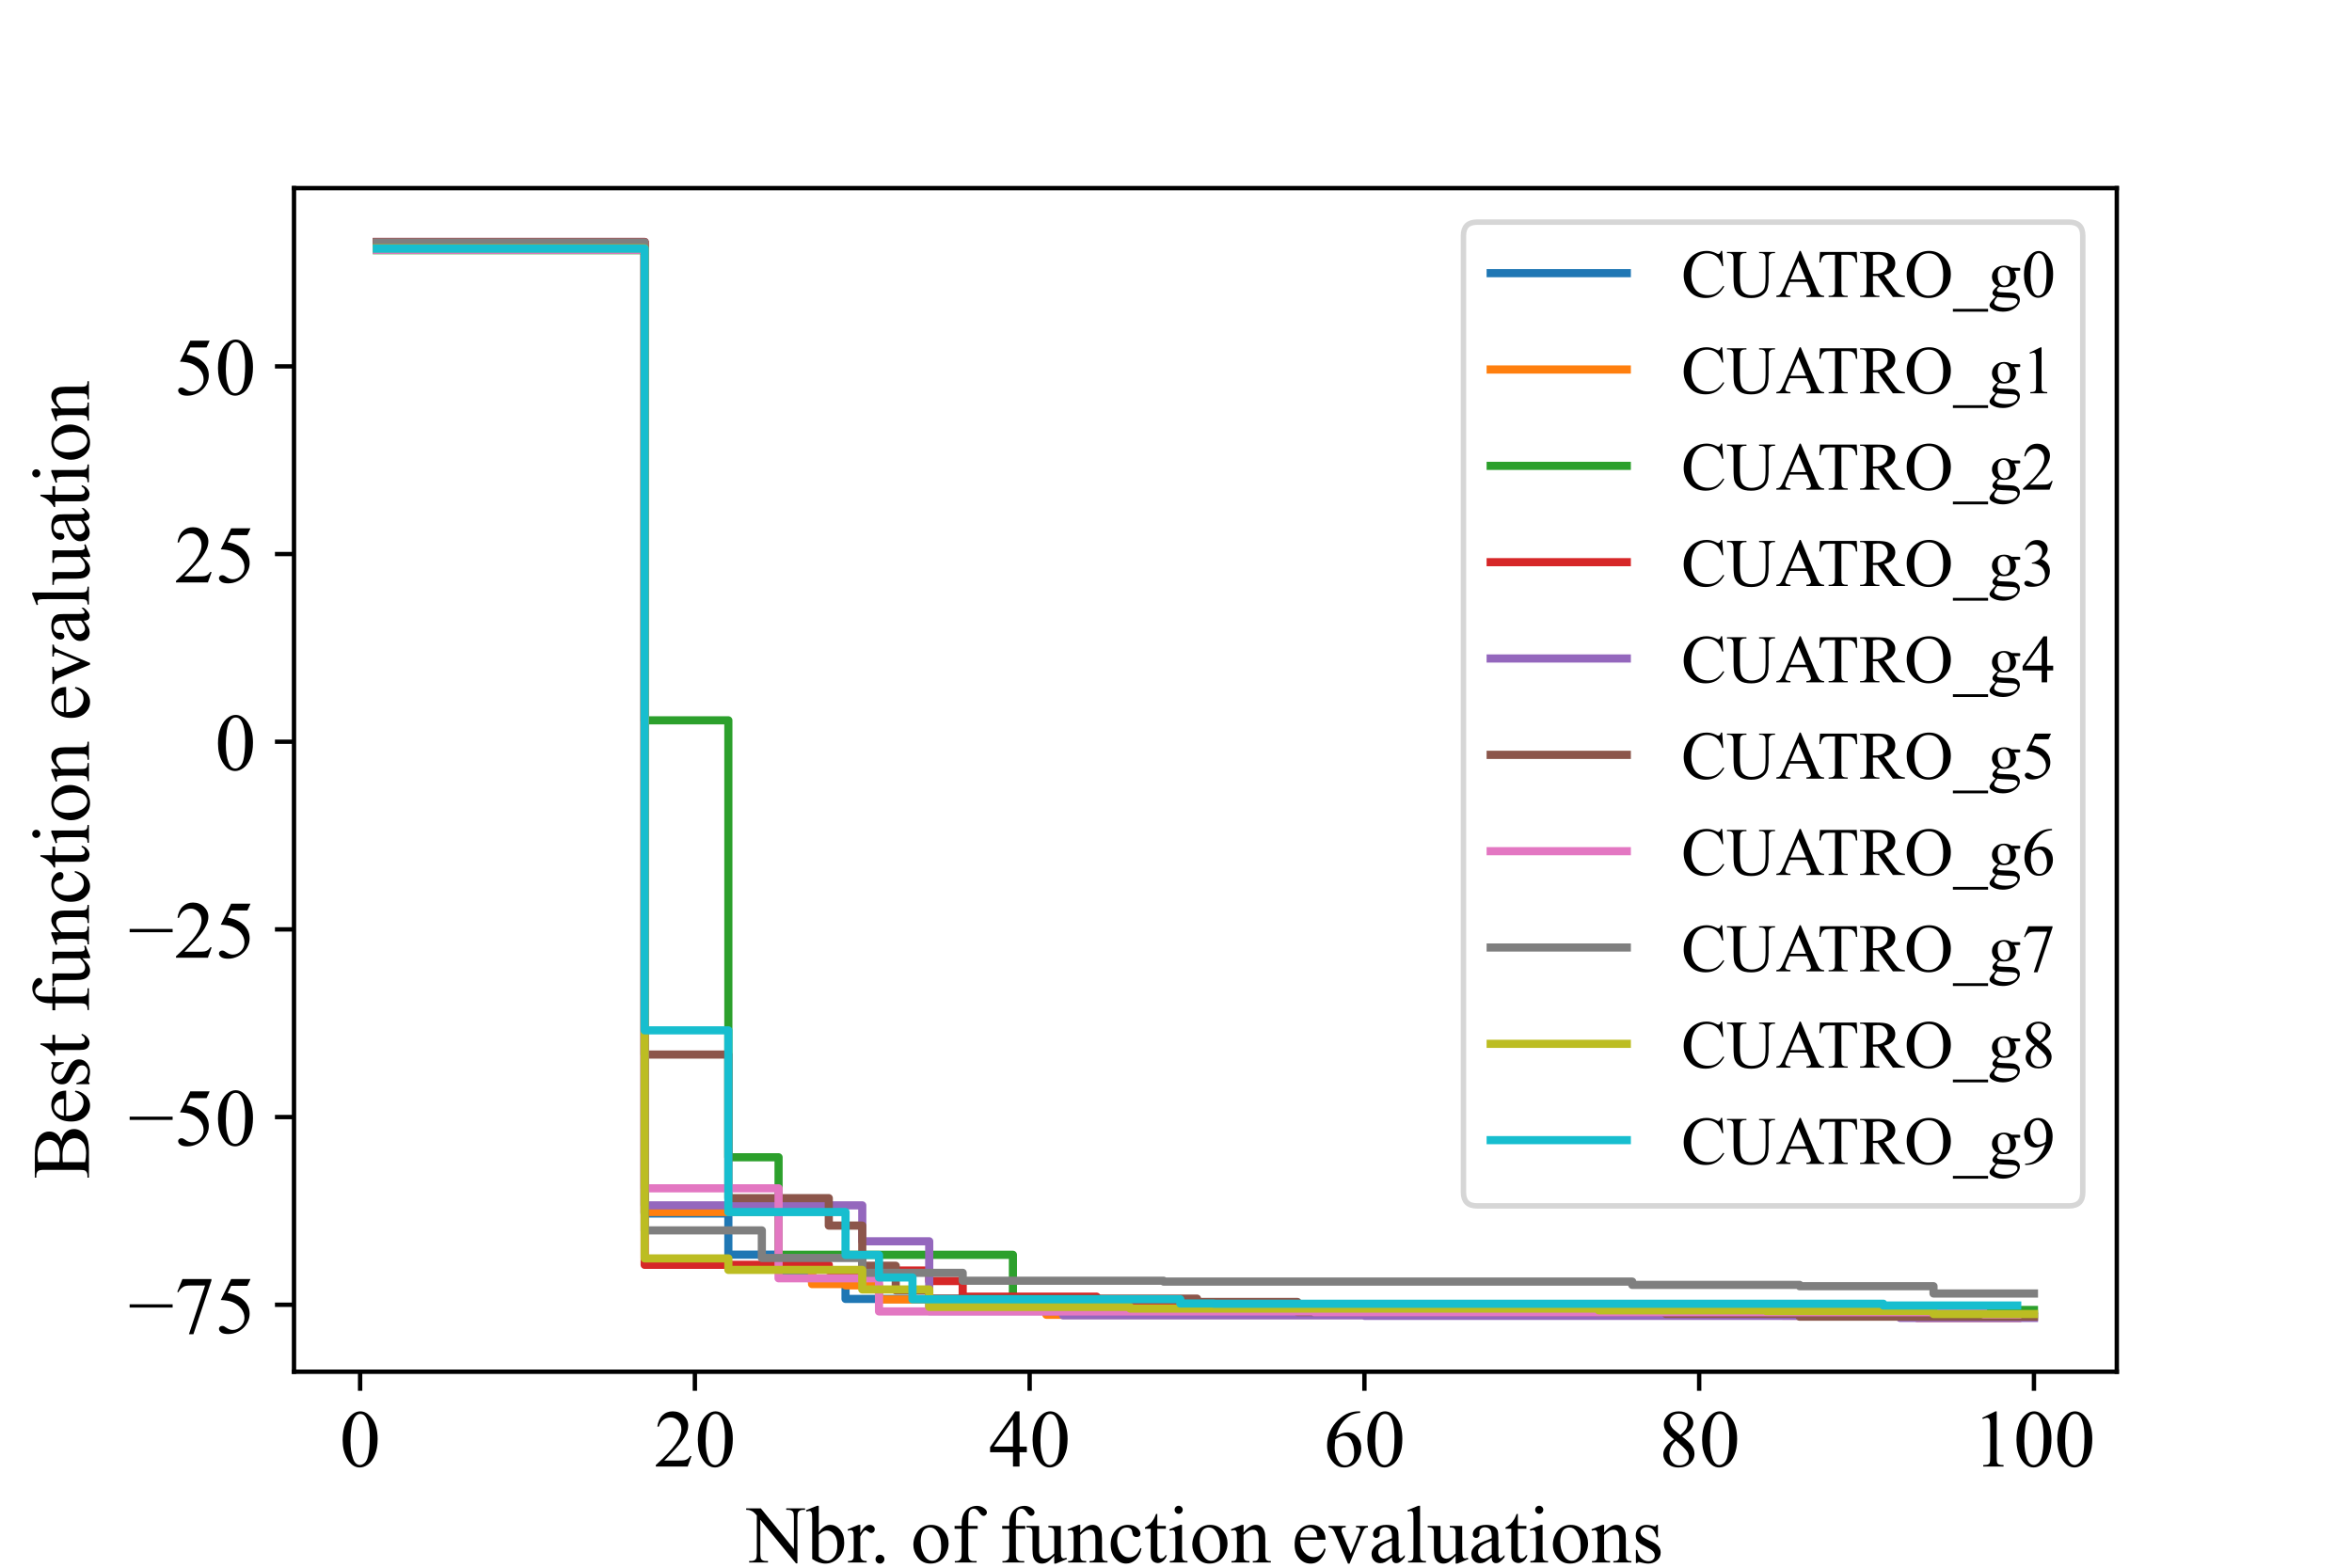 <?xml version="1.0" encoding="utf-8" standalone="no"?>
<!DOCTYPE svg PUBLIC "-//W3C//DTD SVG 1.1//EN"
  "http://www.w3.org/Graphics/SVG/1.1/DTD/svg11.dtd">
<!-- Created with matplotlib (https://matplotlib.org/) -->
<svg height="288pt" version="1.1" viewBox="0 0 432 288" width="432pt" xmlns="http://www.w3.org/2000/svg" xmlns:xlink="http://www.w3.org/1999/xlink">
 <defs>
  <style type="text/css">*{stroke-linecap:butt;stroke-linejoin:round;}</style>
 </defs>
 <g id="figure_1">
  <g id="patch_1">
   <path d="M 0 288 
L 432 288 
L 432 0 
L 0 0 
z
" style="fill:#ffffff;"/>
  </g>
  <g id="axes_1">
   <g id="patch_2">
    <path d="M 54 252 
L 388.8 252 
L 388.8 34.56 
L 54 34.56 
z
" style="fill:#ffffff;"/>
   </g>
   <g id="matplotlib.axis_1">
    <g id="xtick_1">
     <g id="line2d_1">
      <defs>
       <path d="M 0 0 
L 0 3.5 
" id="mae2748aef2" style="stroke:#000000;stroke-width:0.8;"/>
      </defs>
      <g>
       <use style="stroke:#000000;stroke-width:0.8;" x="66.144" xlink:href="#mae2748aef2" y="252"/>
      </g>
     </g>
     <g id="text_1">
      <!-- 0 -->
      <g transform="translate(62.394 269.416)scale(0.15 -0.15)">
       <defs>
        <path d="M 3.609 32.719 
Q 3.609 44.047 7.031 52.219 
Q 10.453 60.406 16.109 64.406 
Q 20.516 67.578 25.203 67.578 
Q 32.812 67.578 38.875 59.812 
Q 46.438 50.203 46.438 33.734 
Q 46.438 22.219 43.109 14.156 
Q 39.797 6.109 34.641 2.469 
Q 29.5 -1.172 24.703 -1.172 
Q 15.234 -1.172 8.938 10.016 
Q 3.609 19.438 3.609 32.719 
z
M 13.188 31.5 
Q 13.188 17.828 16.547 9.188 
Q 19.344 1.906 24.859 1.906 
Q 27.484 1.906 30.312 4.266 
Q 33.156 6.641 34.625 12.203 
Q 36.859 20.609 36.859 35.891 
Q 36.859 47.219 34.516 54.781 
Q 32.766 60.406 29.984 62.75 
Q 27.984 64.359 25.141 64.359 
Q 21.828 64.359 19.234 61.375 
Q 15.719 57.328 14.453 48.625 
Q 13.188 39.938 13.188 31.5 
z
" id="TimesNewRomanPSMT-48"/>
       </defs>
       <use xlink:href="#TimesNewRomanPSMT-48"/>
      </g>
     </g>
    </g>
    <g id="xtick_2">
     <g id="line2d_2">
      <g>
       <use style="stroke:#000000;stroke-width:0.8;" x="127.631" xlink:href="#mae2748aef2" y="252"/>
      </g>
     </g>
     <g id="text_2">
      <!-- 20 -->
      <g transform="translate(120.131 269.416)scale(0.15 -0.15)">
       <defs>
        <path d="M 45.844 12.75 
L 41.219 0 
L 2.156 0 
L 2.156 1.812 
Q 19.391 17.531 26.422 27.484 
Q 33.453 37.453 33.453 45.703 
Q 33.453 52 29.594 56.047 
Q 25.734 60.109 20.359 60.109 
Q 15.484 60.109 11.594 57.25 
Q 7.719 54.391 5.859 48.875 
L 4.047 48.875 
Q 5.281 57.906 10.328 62.734 
Q 15.375 67.578 22.953 67.578 
Q 31 67.578 36.391 62.406 
Q 41.797 57.234 41.797 50.203 
Q 41.797 45.172 39.453 40.141 
Q 35.844 32.234 27.734 23.391 
Q 15.578 10.109 12.547 7.375 
L 29.828 7.375 
Q 35.109 7.375 37.234 7.766 
Q 39.359 8.156 41.062 9.344 
Q 42.781 10.547 44.047 12.75 
z
" id="TimesNewRomanPSMT-50"/>
       </defs>
       <use xlink:href="#TimesNewRomanPSMT-50"/>
       <use x="50" xlink:href="#TimesNewRomanPSMT-48"/>
      </g>
     </g>
    </g>
    <g id="xtick_3">
     <g id="line2d_3">
      <g>
       <use style="stroke:#000000;stroke-width:0.8;" x="189.119" xlink:href="#mae2748aef2" y="252"/>
      </g>
     </g>
     <g id="text_3">
      <!-- 40 -->
      <g transform="translate(181.619 269.416)scale(0.15 -0.15)">
       <defs>
        <path d="M 46.531 24.422 
L 46.531 17.484 
L 37.641 17.484 
L 37.641 0 
L 29.594 0 
L 29.594 17.484 
L 1.562 17.484 
L 1.562 23.734 
L 32.281 67.578 
L 37.641 67.578 
L 37.641 24.422 
z
M 29.594 24.422 
L 29.594 57.281 
L 6.344 24.422 
z
" id="TimesNewRomanPSMT-52"/>
       </defs>
       <use xlink:href="#TimesNewRomanPSMT-52"/>
       <use x="50" xlink:href="#TimesNewRomanPSMT-48"/>
      </g>
     </g>
    </g>
    <g id="xtick_4">
     <g id="line2d_4">
      <g>
       <use style="stroke:#000000;stroke-width:0.8;" x="250.607" xlink:href="#mae2748aef2" y="252"/>
      </g>
     </g>
     <g id="text_4">
      <!-- 60 -->
      <g transform="translate(243.107 269.416)scale(0.15 -0.15)">
       <defs>
        <path d="M 44.828 67.578 
L 44.828 65.766 
Q 38.375 65.141 34.297 63.203 
Q 30.219 61.281 26.234 57.328 
Q 22.266 53.375 19.656 48.516 
Q 17.047 43.656 15.281 36.969 
Q 22.312 41.797 29.391 41.797 
Q 36.188 41.797 41.156 36.328 
Q 46.141 30.859 46.141 22.266 
Q 46.141 13.969 41.109 7.125 
Q 35.062 -1.172 25.094 -1.172 
Q 18.312 -1.172 13.578 3.328 
Q 4.297 12.062 4.297 25.984 
Q 4.297 34.859 7.859 42.859 
Q 11.422 50.875 18.031 57.078 
Q 24.656 63.281 30.703 65.422 
Q 36.766 67.578 42 67.578 
z
M 14.453 33.406 
Q 13.578 26.812 13.578 22.75 
Q 13.578 18.062 15.312 12.562 
Q 17.047 7.078 20.453 3.859 
Q 22.953 1.562 26.516 1.562 
Q 30.766 1.562 34.109 5.562 
Q 37.453 9.578 37.453 17 
Q 37.453 25.344 34.125 31.438 
Q 30.812 37.547 24.703 37.547 
Q 22.859 37.547 20.734 36.766 
Q 18.609 35.984 14.453 33.406 
z
" id="TimesNewRomanPSMT-54"/>
       </defs>
       <use xlink:href="#TimesNewRomanPSMT-54"/>
       <use x="50" xlink:href="#TimesNewRomanPSMT-48"/>
      </g>
     </g>
    </g>
    <g id="xtick_5">
     <g id="line2d_5">
      <g>
       <use style="stroke:#000000;stroke-width:0.8;" x="312.094" xlink:href="#mae2748aef2" y="252"/>
      </g>
     </g>
     <g id="text_5">
      <!-- 80 -->
      <g transform="translate(304.594 269.416)scale(0.15 -0.15)">
       <defs>
        <path d="M 19.188 33.344 
Q 11.328 39.797 9.047 43.703 
Q 6.781 47.609 6.781 51.812 
Q 6.781 58.25 11.766 62.906 
Q 16.75 67.578 25 67.578 
Q 33.016 67.578 37.891 63.234 
Q 42.781 58.891 42.781 53.328 
Q 42.781 49.609 40.141 45.75 
Q 37.5 41.891 29.156 36.672 
Q 37.75 30.031 40.531 26.219 
Q 44.234 21.234 44.234 15.719 
Q 44.234 8.734 38.906 3.781 
Q 33.594 -1.172 24.953 -1.172 
Q 15.531 -1.172 10.25 4.734 
Q 6.062 9.469 6.062 15.094 
Q 6.062 19.484 9.016 23.797 
Q 11.969 28.125 19.188 33.344 
z
M 26.859 38.578 
Q 32.719 43.844 34.281 46.891 
Q 35.844 49.953 35.844 53.812 
Q 35.844 58.938 32.953 61.844 
Q 30.078 64.75 25.094 64.75 
Q 20.125 64.75 17 61.859 
Q 13.875 58.984 13.875 55.125 
Q 13.875 52.594 15.156 50.047 
Q 16.453 47.516 18.844 45.219 
z
M 21.484 31.5 
Q 17.438 28.078 15.484 24.047 
Q 13.531 20.016 13.531 15.328 
Q 13.531 9.031 16.969 5.25 
Q 20.406 1.469 25.734 1.469 
Q 31 1.469 34.172 4.438 
Q 37.359 7.422 37.359 11.672 
Q 37.359 15.188 35.5 17.969 
Q 32.031 23.141 21.484 31.5 
z
" id="TimesNewRomanPSMT-56"/>
       </defs>
       <use xlink:href="#TimesNewRomanPSMT-56"/>
       <use x="50" xlink:href="#TimesNewRomanPSMT-48"/>
      </g>
     </g>
    </g>
    <g id="xtick_6">
     <g id="line2d_6">
      <g>
       <use style="stroke:#000000;stroke-width:0.8;" x="373.582" xlink:href="#mae2748aef2" y="252"/>
      </g>
     </g>
     <g id="text_6">
      <!-- 100 -->
      <g transform="translate(362.332 269.416)scale(0.15 -0.15)">
       <defs>
        <path d="M 11.719 59.719 
L 27.828 67.578 
L 29.438 67.578 
L 29.438 11.672 
Q 29.438 6.109 29.906 4.734 
Q 30.375 3.375 31.828 2.641 
Q 33.297 1.906 37.797 1.812 
L 37.797 0 
L 12.891 0 
L 12.891 1.812 
Q 17.578 1.906 18.938 2.609 
Q 20.312 3.328 20.844 4.516 
Q 21.391 5.719 21.391 11.672 
L 21.391 47.406 
Q 21.391 54.641 20.906 56.688 
Q 20.562 58.25 19.656 58.984 
Q 18.75 59.719 17.484 59.719 
Q 15.672 59.719 12.453 58.203 
z
" id="TimesNewRomanPSMT-49"/>
       </defs>
       <use xlink:href="#TimesNewRomanPSMT-49"/>
       <use x="50" xlink:href="#TimesNewRomanPSMT-48"/>
       <use x="100" xlink:href="#TimesNewRomanPSMT-48"/>
      </g>
     </g>
    </g>
    <g id="text_7">
     <!-- Nbr. of function evaluations -->
     <g transform="translate(137.25 287.04)scale(0.15 -0.15)">
      <defs>
       <path d="M -1.312 66.219 
L 16.656 66.219 
L 57.125 16.547 
L 57.125 54.734 
Q 57.125 60.844 55.766 62.359 
Q 53.953 64.406 50.047 64.406 
L 47.75 64.406 
L 47.75 66.219 
L 70.797 66.219 
L 70.797 64.406 
L 68.453 64.406 
Q 64.266 64.406 62.5 61.859 
Q 61.422 60.297 61.422 54.734 
L 61.422 -1.078 
L 59.672 -1.078 
L 16.016 52.25 
L 16.016 11.469 
Q 16.016 5.375 17.328 3.859 
Q 19.188 1.812 23.047 1.812 
L 25.391 1.812 
L 25.391 0 
L 2.344 0 
L 2.344 1.812 
L 4.641 1.812 
Q 8.891 1.812 10.641 4.344 
Q 11.719 5.906 11.719 11.469 
L 11.719 57.516 
Q 8.844 60.891 7.344 61.953 
Q 5.859 63.031 2.984 63.969 
Q 1.562 64.406 -1.312 64.406 
z
" id="TimesNewRomanPSMT-78"/>
       <path d="M 15.375 37.016 
Q 21.875 46.047 29.391 46.047 
Q 36.281 46.047 41.406 40.156 
Q 46.531 34.281 46.531 24.078 
Q 46.531 12.156 38.625 4.891 
Q 31.844 -1.375 23.484 -1.375 
Q 19.578 -1.375 15.547 0.047 
Q 11.531 1.469 7.328 4.297 
L 7.328 50.641 
Q 7.328 58.25 6.953 60 
Q 6.594 61.766 5.812 62.391 
Q 5.031 63.031 3.859 63.031 
Q 2.484 63.031 0.438 62.25 
L -0.25 63.969 
L 13.188 69.438 
L 15.375 69.438 
z
M 15.375 33.891 
L 15.375 7.125 
Q 17.875 4.688 20.531 3.438 
Q 23.188 2.203 25.984 2.203 
Q 30.422 2.203 34.25 7.078 
Q 38.094 11.969 38.094 21.297 
Q 38.094 29.891 34.25 34.5 
Q 30.422 39.109 25.531 39.109 
Q 22.953 39.109 20.359 37.797 
Q 18.406 36.812 15.375 33.891 
z
" id="TimesNewRomanPSMT-98"/>
       <path d="M 16.219 46.047 
L 16.219 35.984 
Q 21.828 46.047 27.734 46.047 
Q 30.422 46.047 32.172 44.406 
Q 33.938 42.781 33.938 40.625 
Q 33.938 38.719 32.656 37.391 
Q 31.391 36.078 29.641 36.078 
Q 27.938 36.078 25.812 37.766 
Q 23.688 39.453 22.656 39.453 
Q 21.781 39.453 20.75 38.484 
Q 18.562 36.469 16.219 31.891 
L 16.219 10.453 
Q 16.219 6.734 17.141 4.828 
Q 17.781 3.516 19.391 2.641 
Q 21 1.766 24.031 1.766 
L 24.031 0 
L 1.125 0 
L 1.125 1.766 
Q 4.547 1.766 6.203 2.828 
Q 7.422 3.609 7.906 5.328 
Q 8.156 6.156 8.156 10.062 
L 8.156 27.391 
Q 8.156 35.203 7.828 36.688 
Q 7.516 38.188 6.656 38.859 
Q 5.812 39.547 4.547 39.547 
Q 3.031 39.547 1.125 38.812 
L 0.641 40.578 
L 14.156 46.047 
z
" id="TimesNewRomanPSMT-114"/>
       <path d="M 12.5 9.469 
Q 14.797 9.469 16.359 7.875 
Q 17.922 6.297 17.922 4.047 
Q 17.922 1.812 16.328 0.219 
Q 14.75 -1.375 12.5 -1.375 
Q 10.25 -1.375 8.656 0.219 
Q 7.078 1.812 7.078 4.047 
Q 7.078 6.344 8.656 7.906 
Q 10.25 9.469 12.5 9.469 
z
" id="TimesNewRomanPSMT-46"/>
       <path id="TimesNewRomanPSMT-32"/>
       <path d="M 25 46.047 
Q 35.156 46.047 41.312 38.328 
Q 46.531 31.734 46.531 23.188 
Q 46.531 17.188 43.641 11.031 
Q 40.766 4.891 35.719 1.75 
Q 30.672 -1.375 24.469 -1.375 
Q 14.359 -1.375 8.406 6.688 
Q 3.375 13.484 3.375 21.922 
Q 3.375 28.078 6.422 34.156 
Q 9.469 40.234 14.453 43.141 
Q 19.438 46.047 25 46.047 
z
M 23.484 42.875 
Q 20.906 42.875 18.281 41.328 
Q 15.672 39.797 14.062 35.938 
Q 12.453 32.078 12.453 26.031 
Q 12.453 16.266 16.328 9.172 
Q 20.219 2.094 26.562 2.094 
Q 31.297 2.094 34.375 6 
Q 37.453 9.906 37.453 19.438 
Q 37.453 31.344 32.328 38.188 
Q 28.859 42.875 23.484 42.875 
z
" id="TimesNewRomanPSMT-111"/>
       <path d="M 20.609 41.219 
L 20.609 11.812 
Q 20.609 5.562 21.969 3.906 
Q 23.781 1.766 26.812 1.766 
L 30.859 1.766 
L 30.859 0 
L 4.156 0 
L 4.156 1.766 
L 6.156 1.766 
Q 8.109 1.766 9.719 2.734 
Q 11.328 3.719 11.938 5.375 
Q 12.547 7.031 12.547 11.812 
L 12.547 41.219 
L 3.859 41.219 
L 3.859 44.734 
L 12.547 44.734 
L 12.547 47.656 
Q 12.547 54.344 14.688 58.984 
Q 16.844 63.625 21.266 66.484 
Q 25.688 69.344 31.203 69.344 
Q 36.328 69.344 40.625 66.016 
Q 43.453 63.812 43.453 61.078 
Q 43.453 59.625 42.188 58.328 
Q 40.922 57.031 39.453 57.031 
Q 38.328 57.031 37.078 57.828 
Q 35.844 58.641 34.031 61.297 
Q 32.234 63.969 30.719 64.891 
Q 29.203 65.828 27.344 65.828 
Q 25.094 65.828 23.531 64.625 
Q 21.969 63.422 21.281 60.906 
Q 20.609 58.406 20.609 47.953 
L 20.609 44.734 
L 32.125 44.734 
L 32.125 41.219 
z
" id="TimesNewRomanPSMT-102"/>
       <path d="M 42.328 44.734 
L 42.328 17.625 
Q 42.328 9.859 42.688 8.125 
Q 43.062 6.391 43.859 5.703 
Q 44.672 5.031 45.75 5.031 
Q 47.266 5.031 49.172 5.859 
L 49.859 4.156 
L 36.469 -1.375 
L 34.281 -1.375 
L 34.281 8.109 
Q 28.516 1.859 25.484 0.234 
Q 22.469 -1.375 19.094 -1.375 
Q 15.328 -1.375 12.562 0.797 
Q 9.812 2.984 8.734 6.391 
Q 7.672 9.812 7.672 16.062 
L 7.672 36.031 
Q 7.672 39.203 6.984 40.422 
Q 6.297 41.656 4.953 42.312 
Q 3.609 42.969 0.094 42.922 
L 0.094 44.734 
L 15.766 44.734 
L 15.766 14.797 
Q 15.766 8.547 17.938 6.594 
Q 20.125 4.641 23.188 4.641 
Q 25.297 4.641 27.953 5.953 
Q 30.609 7.281 34.281 10.984 
L 34.281 36.328 
Q 34.281 40.141 32.891 41.484 
Q 31.5 42.828 27.094 42.922 
L 27.094 44.734 
z
" id="TimesNewRomanPSMT-117"/>
       <path d="M 16.156 36.578 
Q 24.031 46.047 31.156 46.047 
Q 34.812 46.047 37.453 44.219 
Q 40.094 42.391 41.656 38.188 
Q 42.719 35.25 42.719 29.203 
L 42.719 10.109 
Q 42.719 5.859 43.406 4.344 
Q 43.953 3.125 45.141 2.438 
Q 46.344 1.766 49.562 1.766 
L 49.562 0 
L 27.438 0 
L 27.438 1.766 
L 28.375 1.766 
Q 31.5 1.766 32.734 2.703 
Q 33.984 3.656 34.469 5.516 
Q 34.672 6.25 34.672 10.109 
L 34.672 28.422 
Q 34.672 34.516 33.078 37.281 
Q 31.5 40.047 27.734 40.047 
Q 21.922 40.047 16.156 33.688 
L 16.156 10.109 
Q 16.156 5.562 16.703 4.5 
Q 17.391 3.078 18.578 2.422 
Q 19.781 1.766 23.438 1.766 
L 23.438 0 
L 1.312 0 
L 1.312 1.766 
L 2.297 1.766 
Q 5.719 1.766 6.906 3.484 
Q 8.109 5.219 8.109 10.109 
L 8.109 26.703 
Q 8.109 34.766 7.734 36.516 
Q 7.375 38.281 6.609 38.906 
Q 5.859 39.547 4.594 39.547 
Q 3.219 39.547 1.312 38.812 
L 0.594 40.578 
L 14.062 46.047 
L 16.156 46.047 
z
" id="TimesNewRomanPSMT-110"/>
       <path d="M 41.109 17 
Q 39.312 8.156 34.031 3.391 
Q 28.766 -1.375 22.359 -1.375 
Q 14.75 -1.375 9.078 5.016 
Q 3.422 11.422 3.422 22.312 
Q 3.422 32.859 9.688 39.453 
Q 15.969 46.047 24.75 46.047 
Q 31.344 46.047 35.594 42.547 
Q 39.844 39.062 39.844 35.297 
Q 39.844 33.453 38.641 32.297 
Q 37.453 31.156 35.297 31.156 
Q 32.422 31.156 30.953 33.016 
Q 30.125 34.031 29.859 36.906 
Q 29.594 39.797 27.875 41.312 
Q 26.172 42.781 23.141 42.781 
Q 18.266 42.781 15.281 39.156 
Q 11.328 34.375 11.328 26.516 
Q 11.328 18.5 15.25 12.375 
Q 19.188 6.25 25.875 6.25 
Q 30.672 6.25 34.469 9.516 
Q 37.156 11.766 39.703 17.672 
z
" id="TimesNewRomanPSMT-99"/>
       <path d="M 16.109 59.422 
L 16.109 44.734 
L 26.562 44.734 
L 26.562 41.312 
L 16.109 41.312 
L 16.109 12.312 
Q 16.109 7.953 17.359 6.438 
Q 18.609 4.938 20.562 4.938 
Q 22.172 4.938 23.688 5.938 
Q 25.203 6.938 26.031 8.891 
L 27.938 8.891 
Q 26.219 4.109 23.094 1.688 
Q 19.969 -0.734 16.656 -0.734 
Q 14.406 -0.734 12.25 0.516 
Q 10.109 1.766 9.078 4.078 
Q 8.062 6.391 8.062 11.234 
L 8.062 41.312 
L 0.984 41.312 
L 0.984 42.922 
Q 3.656 44 6.469 46.562 
Q 9.281 49.125 11.469 52.641 
Q 12.594 54.5 14.594 59.422 
z
" id="TimesNewRomanPSMT-116"/>
       <path d="M 14.5 69.438 
Q 16.547 69.438 17.984 67.984 
Q 19.438 66.547 19.438 64.5 
Q 19.438 62.453 17.984 60.984 
Q 16.547 59.516 14.5 59.516 
Q 12.453 59.516 10.984 60.984 
Q 9.516 62.453 9.516 64.5 
Q 9.516 66.547 10.953 67.984 
Q 12.406 69.438 14.5 69.438 
z
M 18.562 46.047 
L 18.562 10.109 
Q 18.562 5.906 19.172 4.516 
Q 19.781 3.125 20.969 2.438 
Q 22.172 1.766 25.344 1.766 
L 25.344 0 
L 3.609 0 
L 3.609 1.766 
Q 6.891 1.766 8 2.391 
Q 9.125 3.031 9.781 4.484 
Q 10.453 5.953 10.453 10.109 
L 10.453 27.344 
Q 10.453 34.625 10.016 36.766 
Q 9.672 38.328 8.938 38.938 
Q 8.203 39.547 6.938 39.547 
Q 5.562 39.547 3.609 38.812 
L 2.938 40.578 
L 16.406 46.047 
z
" id="TimesNewRomanPSMT-105"/>
       <path d="M 10.641 27.875 
Q 10.594 17.922 15.484 12.25 
Q 20.359 6.594 26.953 6.594 
Q 31.344 6.594 34.594 9 
Q 37.844 11.422 40.047 17.281 
L 41.547 16.312 
Q 40.531 9.625 35.594 4.125 
Q 30.672 -1.375 23.25 -1.375 
Q 15.188 -1.375 9.453 4.906 
Q 3.719 11.188 3.719 21.781 
Q 3.719 33.25 9.594 39.672 
Q 15.484 46.094 24.359 46.094 
Q 31.891 46.094 36.719 41.141 
Q 41.547 36.188 41.547 27.875 
z
M 10.641 30.719 
L 31.344 30.719 
Q 31.109 35.016 30.328 36.766 
Q 29.109 39.5 26.688 41.062 
Q 24.266 42.625 21.625 42.625 
Q 17.578 42.625 14.375 39.469 
Q 11.188 36.328 10.641 30.719 
z
" id="TimesNewRomanPSMT-101"/>
       <path d="M 0.828 44.734 
L 21.875 44.734 
L 21.875 42.922 
L 20.516 42.922 
Q 18.609 42.922 17.609 41.984 
Q 16.609 41.062 16.609 39.5 
Q 16.609 37.797 17.625 35.453 
L 28.031 10.75 
L 38.484 36.375 
Q 39.594 39.109 39.594 40.531 
Q 39.594 41.219 39.203 41.656 
Q 38.672 42.391 37.844 42.656 
Q 37.016 42.922 34.469 42.922 
L 34.469 44.734 
L 49.078 44.734 
L 49.078 42.922 
Q 46.531 42.719 45.562 41.891 
Q 43.844 40.438 42.484 37.016 
L 26.609 -1.375 
L 24.609 -1.375 
L 8.641 36.375 
Q 7.562 39.016 6.578 40.156 
Q 5.609 41.312 4.109 42.094 
Q 3.266 42.531 0.828 42.922 
z
" id="TimesNewRomanPSMT-118"/>
       <path d="M 28.469 6.453 
Q 21.578 1.125 19.828 0.297 
Q 17.188 -0.922 14.203 -0.922 
Q 9.578 -0.922 6.562 2.25 
Q 3.562 5.422 3.562 10.594 
Q 3.562 13.875 5.031 16.266 
Q 7.031 19.578 11.984 22.5 
Q 16.938 25.438 28.469 29.641 
L 28.469 31.391 
Q 28.469 38.094 26.344 40.578 
Q 24.219 43.062 20.172 43.062 
Q 17.094 43.062 15.281 41.406 
Q 13.422 39.75 13.422 37.594 
L 13.531 34.766 
Q 13.531 32.516 12.375 31.297 
Q 11.234 30.078 9.375 30.078 
Q 7.562 30.078 6.422 31.344 
Q 5.281 32.625 5.281 34.812 
Q 5.281 39.016 9.578 42.531 
Q 13.875 46.047 21.625 46.047 
Q 27.594 46.047 31.391 44.047 
Q 34.281 42.531 35.641 39.312 
Q 36.531 37.203 36.531 30.719 
L 36.531 15.531 
Q 36.531 9.125 36.766 7.688 
Q 37.016 6.25 37.578 5.766 
Q 38.141 5.281 38.875 5.281 
Q 39.656 5.281 40.234 5.609 
Q 41.266 6.25 44.188 9.188 
L 44.188 6.453 
Q 38.719 -0.875 33.734 -0.875 
Q 31.344 -0.875 29.922 0.781 
Q 28.516 2.438 28.469 6.453 
z
M 28.469 9.625 
L 28.469 26.656 
Q 21.094 23.734 18.953 22.516 
Q 15.094 20.359 13.422 18.016 
Q 11.766 15.672 11.766 12.891 
Q 11.766 9.375 13.859 7.047 
Q 15.969 4.734 18.703 4.734 
Q 22.406 4.734 28.469 9.625 
z
" id="TimesNewRomanPSMT-97"/>
       <path d="M 18.5 69.438 
L 18.5 10.109 
Q 18.5 5.906 19.109 4.531 
Q 19.734 3.172 21 2.469 
Q 22.266 1.766 25.734 1.766 
L 25.734 0 
L 3.812 0 
L 3.812 1.766 
Q 6.891 1.766 8 2.391 
Q 9.125 3.031 9.766 4.484 
Q 10.406 5.953 10.406 10.109 
L 10.406 50.734 
Q 10.406 58.297 10.062 60.031 
Q 9.719 61.766 8.953 62.391 
Q 8.203 63.031 7.031 63.031 
Q 5.766 63.031 3.812 62.25 
L 2.984 63.969 
L 16.312 69.438 
z
" id="TimesNewRomanPSMT-108"/>
       <path d="M 32.031 46.047 
L 32.031 30.812 
L 30.422 30.812 
Q 28.562 37.984 25.656 40.578 
Q 22.75 43.172 18.266 43.172 
Q 14.844 43.172 12.734 41.359 
Q 10.641 39.547 10.641 37.359 
Q 10.641 34.625 12.203 32.672 
Q 13.719 30.672 18.359 28.422 
L 25.484 24.953 
Q 35.406 20.125 35.406 12.203 
Q 35.406 6.109 30.781 2.359 
Q 26.172 -1.375 20.453 -1.375 
Q 16.359 -1.375 11.078 0.094 
Q 9.469 0.594 8.453 0.594 
Q 7.328 0.594 6.688 -0.688 
L 5.078 -0.688 
L 5.078 15.281 
L 6.688 15.281 
Q 8.062 8.453 11.906 4.984 
Q 15.766 1.516 20.562 1.516 
Q 23.922 1.516 26.047 3.484 
Q 28.172 5.469 28.172 8.25 
Q 28.172 11.625 25.797 13.922 
Q 23.438 16.219 16.359 19.734 
Q 9.281 23.25 7.078 26.078 
Q 4.891 28.859 4.891 33.109 
Q 4.891 38.625 8.672 42.328 
Q 12.453 46.047 18.453 46.047 
Q 21.094 46.047 24.859 44.922 
Q 27.344 44.188 28.172 44.188 
Q 28.953 44.188 29.391 44.531 
Q 29.828 44.875 30.422 46.047 
z
" id="TimesNewRomanPSMT-115"/>
      </defs>
      <use xlink:href="#TimesNewRomanPSMT-78"/>
      <use x="72.217" xlink:href="#TimesNewRomanPSMT-98"/>
      <use x="122.217" xlink:href="#TimesNewRomanPSMT-114"/>
      <use x="150.018" xlink:href="#TimesNewRomanPSMT-46"/>
      <use x="175.018" xlink:href="#TimesNewRomanPSMT-32"/>
      <use x="200.018" xlink:href="#TimesNewRomanPSMT-111"/>
      <use x="250.018" xlink:href="#TimesNewRomanPSMT-102"/>
      <use x="283.318" xlink:href="#TimesNewRomanPSMT-32"/>
      <use x="308.318" xlink:href="#TimesNewRomanPSMT-102"/>
      <use x="341.619" xlink:href="#TimesNewRomanPSMT-117"/>
      <use x="391.619" xlink:href="#TimesNewRomanPSMT-110"/>
      <use x="441.619" xlink:href="#TimesNewRomanPSMT-99"/>
      <use x="486.004" xlink:href="#TimesNewRomanPSMT-116"/>
      <use x="513.787" xlink:href="#TimesNewRomanPSMT-105"/>
      <use x="541.57" xlink:href="#TimesNewRomanPSMT-111"/>
      <use x="591.57" xlink:href="#TimesNewRomanPSMT-110"/>
      <use x="641.57" xlink:href="#TimesNewRomanPSMT-32"/>
      <use x="666.57" xlink:href="#TimesNewRomanPSMT-101"/>
      <use x="710.955" xlink:href="#TimesNewRomanPSMT-118"/>
      <use x="760.955" xlink:href="#TimesNewRomanPSMT-97"/>
      <use x="805.34" xlink:href="#TimesNewRomanPSMT-108"/>
      <use x="833.123" xlink:href="#TimesNewRomanPSMT-117"/>
      <use x="883.123" xlink:href="#TimesNewRomanPSMT-97"/>
      <use x="927.508" xlink:href="#TimesNewRomanPSMT-116"/>
      <use x="955.291" xlink:href="#TimesNewRomanPSMT-105"/>
      <use x="983.074" xlink:href="#TimesNewRomanPSMT-111"/>
      <use x="1033.074" xlink:href="#TimesNewRomanPSMT-110"/>
      <use x="1083.074" xlink:href="#TimesNewRomanPSMT-115"/>
     </g>
    </g>
   </g>
   <g id="matplotlib.axis_2">
    <g id="ytick_1">
     <g id="line2d_7">
      <defs>
       <path d="M 0 0 
L -3.5 0 
" id="m2c6423b249" style="stroke:#000000;stroke-width:0.8;"/>
      </defs>
      <g>
       <use style="stroke:#000000;stroke-width:0.8;" x="54" xlink:href="#m2c6423b249" y="239.694"/>
      </g>
     </g>
     <g id="text_8">
      <!-- −75 -->
      <g transform="translate(23.541 244.902)scale(0.15 -0.15)">
       <defs>
        <path d="M 54.438 31.25 
L 1.812 31.25 
L 1.812 35.25 
L 54.438 35.25 
z
" id="TimesNewRomanPSMT-8722"/>
        <path d="M 10.062 66.219 
L 45.562 66.219 
L 45.562 64.359 
L 23.484 -1.375 
L 18.016 -1.375 
L 37.797 58.25 
L 19.578 58.25 
Q 14.062 58.25 11.719 56.938 
Q 7.625 54.688 5.125 50 
L 3.719 50.531 
z
" id="TimesNewRomanPSMT-55"/>
        <path d="M 43.406 66.219 
L 39.594 57.906 
L 19.672 57.906 
L 15.328 49.031 
Q 28.266 47.125 35.844 39.406 
Q 42.328 32.766 42.328 23.781 
Q 42.328 18.562 40.203 14.109 
Q 38.094 9.672 34.859 6.547 
Q 31.641 3.422 27.688 1.516 
Q 22.078 -1.172 16.156 -1.172 
Q 10.203 -1.172 7.484 0.844 
Q 4.781 2.875 4.781 5.328 
Q 4.781 6.688 5.906 7.734 
Q 7.031 8.797 8.734 8.797 
Q 10.016 8.797 10.969 8.406 
Q 11.922 8.016 14.203 6.391 
Q 17.875 3.859 21.625 3.859 
Q 27.344 3.859 31.656 8.172 
Q 35.984 12.5 35.984 18.703 
Q 35.984 24.703 32.125 29.906 
Q 28.266 35.109 21.484 37.938 
Q 16.156 40.141 6.984 40.484 
L 19.672 66.219 
z
" id="TimesNewRomanPSMT-53"/>
       </defs>
       <use xlink:href="#TimesNewRomanPSMT-8722"/>
       <use x="56.396" xlink:href="#TimesNewRomanPSMT-55"/>
       <use x="106.396" xlink:href="#TimesNewRomanPSMT-53"/>
      </g>
     </g>
    </g>
    <g id="ytick_2">
     <g id="line2d_8">
      <g>
       <use style="stroke:#000000;stroke-width:0.8;" x="54" xlink:href="#m2c6423b249" y="205.217"/>
      </g>
     </g>
     <g id="text_9">
      <!-- −50 -->
      <g transform="translate(23.541 210.424)scale(0.15 -0.15)">
       <use xlink:href="#TimesNewRomanPSMT-8722"/>
       <use x="56.396" xlink:href="#TimesNewRomanPSMT-53"/>
       <use x="106.396" xlink:href="#TimesNewRomanPSMT-48"/>
      </g>
     </g>
    </g>
    <g id="ytick_3">
     <g id="line2d_9">
      <g>
       <use style="stroke:#000000;stroke-width:0.8;" x="54" xlink:href="#m2c6423b249" y="170.74"/>
      </g>
     </g>
     <g id="text_10">
      <!-- −25 -->
      <g transform="translate(23.541 175.947)scale(0.15 -0.15)">
       <use xlink:href="#TimesNewRomanPSMT-8722"/>
       <use x="56.396" xlink:href="#TimesNewRomanPSMT-50"/>
       <use x="106.396" xlink:href="#TimesNewRomanPSMT-53"/>
      </g>
     </g>
    </g>
    <g id="ytick_4">
     <g id="line2d_10">
      <g>
       <use style="stroke:#000000;stroke-width:0.8;" x="54" xlink:href="#m2c6423b249" y="136.262"/>
      </g>
     </g>
     <g id="text_11">
      <!-- 0 -->
      <g transform="translate(39.5 141.47)scale(0.15 -0.15)">
       <use xlink:href="#TimesNewRomanPSMT-48"/>
      </g>
     </g>
    </g>
    <g id="ytick_5">
     <g id="line2d_11">
      <g>
       <use style="stroke:#000000;stroke-width:0.8;" x="54" xlink:href="#m2c6423b249" y="101.785"/>
      </g>
     </g>
     <g id="text_12">
      <!-- 25 -->
      <g transform="translate(32 106.993)scale(0.15 -0.15)">
       <use xlink:href="#TimesNewRomanPSMT-50"/>
       <use x="50" xlink:href="#TimesNewRomanPSMT-53"/>
      </g>
     </g>
    </g>
    <g id="ytick_6">
     <g id="line2d_12">
      <g>
       <use style="stroke:#000000;stroke-width:0.8;" x="54" xlink:href="#m2c6423b249" y="67.308"/>
      </g>
     </g>
     <g id="text_13">
      <!-- 50 -->
      <g transform="translate(32 72.516)scale(0.15 -0.15)">
       <use xlink:href="#TimesNewRomanPSMT-53"/>
       <use x="50" xlink:href="#TimesNewRomanPSMT-48"/>
      </g>
     </g>
    </g>
    <g id="text_14">
     <!-- Best function evaluation -->
     <g transform="translate(16.333 216.597)rotate(-90)scale(0.15 -0.15)">
      <defs>
       <path d="M 46.188 33.797 
Q 53.078 32.328 56.5 29.109 
Q 61.234 24.609 61.234 18.109 
Q 61.234 13.188 58.109 8.672 
Q 54.984 4.156 49.531 2.078 
Q 44.094 0 32.906 0 
L 1.656 0 
L 1.656 1.812 
L 4.156 1.812 
Q 8.297 1.812 10.109 4.438 
Q 11.234 6.156 11.234 11.719 
L 11.234 54.5 
Q 11.234 60.641 9.812 62.25 
Q 7.906 64.406 4.156 64.406 
L 1.656 64.406 
L 1.656 66.219 
L 30.281 66.219 
Q 38.281 66.219 43.109 65.047 
Q 50.438 63.281 54.297 58.812 
Q 58.156 54.344 58.156 48.531 
Q 58.156 43.562 55.125 39.625 
Q 52.094 35.688 46.188 33.797 
z
M 20.609 36.422 
Q 22.406 36.078 24.719 35.906 
Q 27.047 35.75 29.828 35.75 
Q 36.969 35.75 40.547 37.281 
Q 44.141 38.812 46.047 41.984 
Q 47.953 45.172 47.953 48.922 
Q 47.953 54.734 43.219 58.828 
Q 38.484 62.938 29.391 62.938 
Q 24.516 62.938 20.609 61.859 
z
M 20.609 4.781 
Q 26.266 3.469 31.781 3.469 
Q 40.625 3.469 45.266 7.438 
Q 49.906 11.422 49.906 17.281 
Q 49.906 21.141 47.797 24.703 
Q 45.703 28.266 40.969 30.312 
Q 36.234 32.375 29.25 32.375 
Q 26.219 32.375 24.062 32.266 
Q 21.922 32.172 20.609 31.938 
z
" id="TimesNewRomanPSMT-66"/>
      </defs>
      <use xlink:href="#TimesNewRomanPSMT-66"/>
      <use x="66.699" xlink:href="#TimesNewRomanPSMT-101"/>
      <use x="111.084" xlink:href="#TimesNewRomanPSMT-115"/>
      <use x="150" xlink:href="#TimesNewRomanPSMT-116"/>
      <use x="177.783" xlink:href="#TimesNewRomanPSMT-32"/>
      <use x="202.783" xlink:href="#TimesNewRomanPSMT-102"/>
      <use x="236.084" xlink:href="#TimesNewRomanPSMT-117"/>
      <use x="286.084" xlink:href="#TimesNewRomanPSMT-110"/>
      <use x="336.084" xlink:href="#TimesNewRomanPSMT-99"/>
      <use x="380.469" xlink:href="#TimesNewRomanPSMT-116"/>
      <use x="408.252" xlink:href="#TimesNewRomanPSMT-105"/>
      <use x="436.035" xlink:href="#TimesNewRomanPSMT-111"/>
      <use x="486.035" xlink:href="#TimesNewRomanPSMT-110"/>
      <use x="536.035" xlink:href="#TimesNewRomanPSMT-32"/>
      <use x="561.035" xlink:href="#TimesNewRomanPSMT-101"/>
      <use x="605.42" xlink:href="#TimesNewRomanPSMT-118"/>
      <use x="655.42" xlink:href="#TimesNewRomanPSMT-97"/>
      <use x="699.805" xlink:href="#TimesNewRomanPSMT-108"/>
      <use x="727.588" xlink:href="#TimesNewRomanPSMT-117"/>
      <use x="777.588" xlink:href="#TimesNewRomanPSMT-97"/>
      <use x="821.973" xlink:href="#TimesNewRomanPSMT-116"/>
      <use x="849.756" xlink:href="#TimesNewRomanPSMT-105"/>
      <use x="877.539" xlink:href="#TimesNewRomanPSMT-111"/>
      <use x="927.539" xlink:href="#TimesNewRomanPSMT-110"/>
     </g>
    </g>
   </g>
   <g id="line2d_13">
    <path clip-path="url(#pfdd73118c9)" d="M 69.218 44.461 
L 118.408 44.461 
L 118.408 222.939 
L 133.78 222.939 
L 133.78 230.489 
L 143.003 230.489 
L 143.003 233.432 
L 149.152 233.432 
L 149.152 235.519 
L 155.301 235.519 
L 155.301 238.624 
L 161.45 238.624 
L 161.45 238.624 
L 167.598 238.624 
L 167.598 238.624 
L 173.747 238.624 
L 173.747 238.624 
L 179.896 238.624 
L 179.896 238.624 
L 186.045 238.624 
L 186.045 239.607 
L 192.193 239.607 
L 192.193 239.97 
L 198.342 239.97 
L 198.342 239.97 
L 204.491 239.97 
L 204.491 239.97 
L 210.64 239.97 
L 210.64 239.97 
L 216.788 239.97 
L 216.788 239.97 
L 222.937 239.97 
L 222.937 241.227 
L 229.086 241.227 
L 229.086 241.227 
L 235.235 241.227 
L 235.235 241.227 
L 241.383 241.227 
L 241.383 241.227 
L 247.532 241.227 
L 247.532 241.227 
L 253.681 241.227 
L 253.681 241.227 
L 259.83 241.227 
L 259.83 241.25 
L 265.979 241.25 
L 265.979 241.25 
L 272.127 241.25 
L 272.127 241.25 
L 278.276 241.25 
L 278.276 241.25 
L 284.425 241.25 
L 284.425 241.25 
L 290.574 241.25 
L 290.574 241.25 
L 296.722 241.25 
L 296.722 241.25 
L 302.871 241.25 
L 302.871 241.25 
L 309.02 241.25 
L 309.02 241.25 
L 315.169 241.25 
L 315.169 241.25 
L 321.317 241.25 
L 321.317 241.25 
L 327.466 241.25 
L 327.466 241.25 
L 333.615 241.25 
L 333.615 241.25 
L 339.764 241.25 
L 339.764 241.25 
L 345.912 241.25 
L 345.912 241.25 
L 352.061 241.25 
L 352.061 241.25 
L 358.21 241.25 
L 358.21 241.25 
L 364.359 241.25 
L 364.359 241.25 
L 370.507 241.25 
L 370.507 241.25 
" style="fill:none;stroke:#1f77b4;stroke-linecap:square;stroke-width:1.5;"/>
   </g>
   <g id="line2d_14">
    <path clip-path="url(#pfdd73118c9)" d="M 69.218 44.557 
L 118.408 44.557 
L 118.408 222.652 
L 136.855 222.652 
L 136.855 222.652 
L 143.003 222.652 
L 143.003 232.123 
L 149.152 232.123 
L 149.152 235.896 
L 155.301 235.896 
L 155.301 236.134 
L 161.45 236.134 
L 161.45 238.732 
L 167.598 238.732 
L 167.598 238.732 
L 173.747 238.732 
L 173.747 238.732 
L 179.896 238.732 
L 179.896 238.732 
L 186.045 238.732 
L 186.045 238.732 
L 192.193 238.732 
L 192.193 241.534 
L 198.342 241.534 
L 198.342 241.534 
L 204.491 241.534 
L 204.491 241.534 
L 210.64 241.534 
L 210.64 241.534 
L 216.788 241.534 
L 216.788 241.534 
L 222.937 241.534 
L 222.937 241.534 
L 229.086 241.534 
L 229.086 241.534 
L 235.235 241.534 
L 235.235 241.534 
L 241.383 241.534 
L 241.383 241.534 
L 247.532 241.534 
L 247.532 241.534 
L 253.681 241.534 
L 253.681 241.534 
L 259.83 241.534 
L 259.83 241.534 
L 265.979 241.534 
L 265.979 241.534 
L 272.127 241.534 
L 272.127 241.534 
L 278.276 241.534 
L 278.276 241.534 
L 284.425 241.534 
L 284.425 241.534 
L 290.574 241.534 
L 290.574 241.534 
L 296.722 241.534 
L 296.722 241.534 
L 302.871 241.534 
L 302.871 241.534 
L 309.02 241.534 
L 309.02 241.534 
L 315.169 241.534 
L 315.169 241.534 
L 321.317 241.534 
L 321.317 241.534 
L 327.466 241.534 
L 327.466 241.534 
L 333.615 241.534 
L 333.615 241.534 
L 339.764 241.534 
L 339.764 241.534 
L 345.912 241.534 
L 345.912 241.534 
L 352.061 241.534 
L 352.061 241.534 
L 358.21 241.534 
L 358.21 241.534 
L 364.359 241.534 
L 364.359 241.534 
L 370.507 241.534 
L 370.507 241.534 
" style="fill:none;stroke:#ff7f0e;stroke-linecap:square;stroke-width:1.5;"/>
   </g>
   <g id="line2d_15">
    <path clip-path="url(#pfdd73118c9)" d="M 69.218 45.964 
L 118.408 45.964 
L 118.408 132.333 
L 133.78 132.333 
L 133.78 212.603 
L 143.003 212.603 
L 143.003 230.521 
L 149.152 230.521 
L 149.152 230.521 
L 155.301 230.521 
L 155.301 230.521 
L 161.45 230.521 
L 161.45 230.521 
L 167.598 230.521 
L 167.598 230.521 
L 173.747 230.521 
L 173.747 230.521 
L 179.896 230.521 
L 179.896 230.521 
L 186.045 230.521 
L 186.045 239.388 
L 192.193 239.388 
L 192.193 239.388 
L 198.342 239.388 
L 198.342 239.388 
L 204.491 239.388 
L 204.491 239.388 
L 210.64 239.388 
L 210.64 240.649 
L 216.788 240.649 
L 216.788 240.649 
L 226.012 240.649 
L 226.012 240.649 
L 235.235 240.649 
L 235.235 240.649 
L 244.458 240.649 
L 244.458 240.649 
L 250.607 240.649 
L 250.607 240.649 
L 256.755 240.649 
L 256.755 240.649 
L 262.904 240.649 
L 262.904 240.649 
L 269.053 240.649 
L 269.053 240.649 
L 275.202 240.649 
L 275.202 240.649 
L 281.35 240.649 
L 281.35 240.649 
L 287.499 240.649 
L 287.499 240.649 
L 293.648 240.649 
L 293.648 240.649 
L 299.797 240.649 
L 299.797 240.649 
L 305.945 240.649 
L 305.945 240.649 
L 312.094 240.649 
L 312.094 240.649 
L 318.243 240.649 
L 318.243 240.649 
L 324.392 240.649 
L 324.392 240.649 
L 330.54 240.649 
L 330.54 240.649 
L 336.689 240.649 
L 336.689 240.649 
L 342.838 240.649 
L 342.838 240.649 
L 348.987 240.649 
L 348.987 240.649 
L 355.136 240.649 
L 355.136 240.649 
L 361.284 240.649 
L 361.284 240.649 
L 367.433 240.649 
L 367.433 240.649 
L 373.582 240.649 
L 373.582 240.649 
" style="fill:none;stroke:#2ca02c;stroke-linecap:square;stroke-width:1.5;"/>
   </g>
   <g id="line2d_16">
    <path clip-path="url(#pfdd73118c9)" d="M 69.218 44.444 
L 118.408 44.444 
L 118.408 232.362 
L 133.78 232.362 
L 133.78 232.362 
L 139.929 232.362 
L 139.929 232.362 
L 146.078 232.362 
L 146.078 232.362 
L 152.226 232.362 
L 152.226 233.404 
L 158.375 233.404 
L 158.375 233.404 
L 164.524 233.404 
L 164.524 233.404 
L 170.673 233.404 
L 170.673 235.336 
L 176.821 235.336 
L 176.821 238.212 
L 182.97 238.212 
L 182.97 238.212 
L 189.119 238.212 
L 189.119 238.212 
L 195.268 238.212 
L 195.268 238.212 
L 201.417 238.212 
L 201.417 239.789 
L 207.565 239.789 
L 207.565 239.789 
L 213.714 239.789 
L 213.714 239.789 
L 219.863 239.789 
L 219.863 239.789 
L 226.012 239.789 
L 226.012 239.789 
L 232.16 239.789 
L 232.16 239.789 
L 238.309 239.789 
L 238.309 240.66 
L 244.458 240.66 
L 244.458 240.66 
L 250.607 240.66 
L 250.607 240.726 
L 272.127 240.726 
L 272.127 240.726 
L 290.574 240.726 
L 290.574 240.726 
L 296.722 240.726 
L 296.722 240.726 
L 302.871 240.726 
L 302.871 240.726 
L 309.02 240.726 
L 309.02 240.726 
L 315.169 240.726 
L 315.169 240.726 
L 321.317 240.726 
L 321.317 240.726 
L 327.466 240.726 
L 327.466 241.698 
L 333.615 241.698 
L 333.615 241.698 
L 339.764 241.698 
L 339.764 241.698 
L 345.912 241.698 
L 345.912 241.698 
L 352.061 241.698 
L 352.061 242.099 
L 358.21 242.099 
L 358.21 242.099 
L 364.359 242.099 
L 364.359 242.099 
L 370.507 242.099 
L 370.507 242.099 
" style="fill:none;stroke:#d62728;stroke-linecap:square;stroke-width:1.5;"/>
   </g>
   <g id="line2d_17">
    <path clip-path="url(#pfdd73118c9)" d="M 69.218 45.642 
L 118.408 45.642 
L 118.408 221.439 
L 133.78 221.439 
L 133.78 221.439 
L 139.929 221.439 
L 139.929 221.439 
L 146.078 221.439 
L 146.078 221.439 
L 152.226 221.439 
L 152.226 221.439 
L 158.375 221.439 
L 158.375 228.035 
L 164.524 228.035 
L 164.524 228.035 
L 170.673 228.035 
L 170.673 240.868 
L 176.821 240.868 
L 176.821 240.868 
L 182.97 240.868 
L 182.97 240.868 
L 189.119 240.868 
L 189.119 240.868 
L 195.268 240.868 
L 195.268 241.639 
L 201.417 241.639 
L 201.417 241.639 
L 207.565 241.639 
L 207.565 241.639 
L 213.714 241.639 
L 213.714 241.639 
L 219.863 241.639 
L 219.863 241.639 
L 226.012 241.639 
L 226.012 241.639 
L 232.16 241.639 
L 232.16 241.639 
L 238.309 241.639 
L 238.309 241.639 
L 244.458 241.639 
L 244.458 241.639 
L 250.607 241.639 
L 250.607 241.729 
L 256.755 241.729 
L 256.755 241.729 
L 262.904 241.729 
L 262.904 241.729 
L 269.053 241.729 
L 269.053 241.729 
L 275.202 241.729 
L 275.202 241.729 
L 281.35 241.729 
L 281.35 241.729 
L 287.499 241.729 
L 287.499 241.729 
L 293.648 241.729 
L 293.648 241.729 
L 299.797 241.729 
L 299.797 241.729 
L 305.945 241.729 
L 305.945 241.729 
L 312.094 241.729 
L 312.094 241.729 
L 318.243 241.729 
L 318.243 241.729 
L 324.392 241.729 
L 324.392 241.729 
L 330.54 241.729 
L 330.54 241.729 
L 336.689 241.729 
L 336.689 241.729 
L 342.838 241.729 
L 342.838 241.729 
L 348.987 241.729 
L 348.987 242.116 
L 355.136 242.116 
L 355.136 242.116 
L 361.284 242.116 
L 361.284 242.116 
L 367.433 242.116 
L 367.433 242.116 
L 373.582 242.116 
L 373.582 242.116 
" style="fill:none;stroke:#9467bd;stroke-linecap:square;stroke-width:1.5;"/>
   </g>
   <g id="line2d_18">
    <path clip-path="url(#pfdd73118c9)" d="M 69.218 45.373 
L 118.408 45.373 
L 118.408 193.733 
L 133.78 193.733 
L 133.78 220.108 
L 139.929 220.108 
L 139.929 220.108 
L 146.078 220.108 
L 146.078 220.108 
L 152.226 220.108 
L 152.226 225.153 
L 158.375 225.153 
L 158.375 232.535 
L 164.524 232.535 
L 164.524 237.055 
L 170.673 237.055 
L 170.673 238.569 
L 176.821 238.569 
L 176.821 238.569 
L 182.97 238.569 
L 182.97 238.569 
L 189.119 238.569 
L 189.119 238.569 
L 195.268 238.569 
L 195.268 238.569 
L 201.417 238.569 
L 201.417 238.569 
L 207.565 238.569 
L 207.565 238.569 
L 213.714 238.569 
L 213.714 238.569 
L 219.863 238.569 
L 219.863 239.185 
L 226.012 239.185 
L 226.012 239.185 
L 232.16 239.185 
L 232.16 239.185 
L 238.309 239.185 
L 238.309 241.033 
L 259.83 241.033 
L 259.83 241.033 
L 269.053 241.033 
L 269.053 241.033 
L 275.202 241.033 
L 275.202 241.033 
L 281.35 241.033 
L 281.35 241.033 
L 287.499 241.033 
L 287.499 241.033 
L 293.648 241.033 
L 293.648 241.033 
L 299.797 241.033 
L 299.797 241.033 
L 305.945 241.033 
L 305.945 241.366 
L 312.094 241.366 
L 312.094 241.366 
L 318.243 241.366 
L 318.243 241.366 
L 324.392 241.366 
L 324.392 241.366 
L 330.54 241.366 
L 330.54 241.882 
L 336.689 241.882 
L 336.689 241.882 
L 342.838 241.882 
L 342.838 241.882 
L 348.987 241.882 
L 348.987 241.882 
L 355.136 241.882 
L 355.136 241.882 
L 361.284 241.882 
L 361.284 241.882 
L 367.433 241.882 
L 367.433 241.882 
L 373.582 241.882 
L 373.582 241.882 
" style="fill:none;stroke:#8c564b;stroke-linecap:square;stroke-width:1.5;"/>
   </g>
   <g id="line2d_19">
    <path clip-path="url(#pfdd73118c9)" d="M 69.218 45.892 
L 118.408 45.892 
L 118.408 218.306 
L 133.78 218.306 
L 133.78 218.306 
L 143.003 218.306 
L 143.003 234.832 
L 149.152 234.832 
L 149.152 234.832 
L 155.301 234.832 
L 155.301 234.832 
L 161.45 234.832 
L 161.45 240.924 
L 167.598 240.924 
L 167.598 240.924 
L 173.747 240.924 
L 173.747 240.924 
L 179.896 240.924 
L 179.896 240.924 
L 186.045 240.924 
L 186.045 240.924 
L 192.193 240.924 
L 192.193 240.924 
L 198.342 240.924 
L 198.342 240.924 
L 204.491 240.924 
L 204.491 240.924 
L 210.64 240.924 
L 210.64 240.924 
L 216.788 240.924 
L 216.788 240.924 
L 222.937 240.924 
L 222.937 240.924 
L 229.086 240.924 
L 229.086 240.924 
L 235.235 240.924 
L 235.235 240.926 
L 241.383 240.926 
L 241.383 241.062 
L 247.532 241.062 
L 247.532 241.062 
L 253.681 241.062 
L 253.681 241.062 
L 259.83 241.062 
L 259.83 241.062 
L 265.979 241.062 
L 265.979 241.062 
L 272.127 241.062 
L 272.127 241.062 
L 278.276 241.062 
L 278.276 241.062 
L 284.425 241.062 
L 284.425 241.062 
L 290.574 241.062 
L 290.574 241.062 
L 296.722 241.062 
L 296.722 241.062 
L 302.871 241.062 
L 302.871 241.062 
L 309.02 241.062 
L 309.02 241.062 
L 315.169 241.062 
L 315.169 241.062 
L 321.317 241.062 
L 321.317 241.062 
L 327.466 241.062 
L 327.466 241.062 
L 333.615 241.062 
L 333.615 241.062 
L 339.764 241.062 
L 339.764 241.062 
L 345.912 241.062 
L 345.912 241.062 
L 352.061 241.062 
L 352.061 241.062 
L 358.21 241.062 
L 358.21 241.062 
L 364.359 241.062 
L 364.359 241.486 
L 370.507 241.486 
L 370.507 241.486 
" style="fill:none;stroke:#e377c2;stroke-linecap:square;stroke-width:1.5;"/>
   </g>
   <g id="line2d_20">
    <path clip-path="url(#pfdd73118c9)" d="M 69.218 44.511 
L 118.408 44.511 
L 118.408 226.037 
L 133.78 226.037 
L 133.78 226.037 
L 139.929 226.037 
L 139.929 231.102 
L 146.078 231.102 
L 146.078 231.102 
L 152.226 231.102 
L 152.226 231.102 
L 158.375 231.102 
L 158.375 233.829 
L 164.524 233.829 
L 164.524 233.829 
L 170.673 233.829 
L 170.673 233.829 
L 176.821 233.829 
L 176.821 235.284 
L 182.97 235.284 
L 182.97 235.284 
L 189.119 235.284 
L 189.119 235.284 
L 195.268 235.284 
L 195.268 235.284 
L 201.417 235.284 
L 201.417 235.284 
L 207.565 235.284 
L 207.565 235.284 
L 213.714 235.284 
L 213.714 235.44 
L 219.863 235.44 
L 219.863 235.44 
L 226.012 235.44 
L 226.012 235.44 
L 232.16 235.44 
L 232.16 235.44 
L 238.309 235.44 
L 238.309 235.44 
L 244.458 235.44 
L 244.458 235.44 
L 250.607 235.44 
L 250.607 235.44 
L 256.755 235.44 
L 256.755 235.44 
L 262.904 235.44 
L 262.904 235.44 
L 269.053 235.44 
L 269.053 235.44 
L 275.202 235.44 
L 275.202 235.44 
L 281.35 235.44 
L 281.35 235.44 
L 287.499 235.44 
L 287.499 235.44 
L 293.648 235.44 
L 293.648 235.44 
L 299.797 235.44 
L 299.797 236.047 
L 305.945 236.047 
L 305.945 236.047 
L 312.094 236.047 
L 312.094 236.047 
L 318.243 236.047 
L 318.243 236.047 
L 324.392 236.047 
L 324.392 236.047 
L 330.54 236.047 
L 330.54 236.29 
L 336.689 236.29 
L 336.689 236.29 
L 342.838 236.29 
L 342.838 236.29 
L 348.987 236.29 
L 348.987 236.29 
L 355.136 236.29 
L 355.136 237.628 
L 373.582 237.628 
L 373.582 237.628 
" style="fill:none;stroke:#7f7f7f;stroke-linecap:square;stroke-width:1.5;"/>
   </g>
   <g id="line2d_21">
    <path clip-path="url(#pfdd73118c9)" d="M 69.218 45.614 
L 118.408 45.614 
L 118.408 231.182 
L 133.78 231.182 
L 133.78 233.29 
L 139.929 233.29 
L 139.929 233.29 
L 146.078 233.29 
L 146.078 233.29 
L 152.226 233.29 
L 152.226 233.29 
L 158.375 233.29 
L 158.375 236.882 
L 164.524 236.882 
L 164.524 236.882 
L 170.673 236.882 
L 170.673 240.094 
L 176.821 240.094 
L 176.821 240.094 
L 182.97 240.094 
L 182.97 240.094 
L 189.119 240.094 
L 189.119 240.094 
L 195.268 240.094 
L 195.268 240.094 
L 201.417 240.094 
L 201.417 240.094 
L 207.565 240.094 
L 207.565 240.393 
L 213.714 240.393 
L 213.714 240.393 
L 219.863 240.393 
L 219.863 240.393 
L 226.012 240.393 
L 226.012 240.393 
L 232.16 240.393 
L 232.16 240.393 
L 238.309 240.393 
L 238.309 240.393 
L 244.458 240.393 
L 244.458 240.393 
L 250.607 240.393 
L 250.607 240.393 
L 256.755 240.393 
L 256.755 240.393 
L 262.904 240.393 
L 262.904 240.393 
L 269.053 240.393 
L 269.053 240.393 
L 275.202 240.393 
L 275.202 240.393 
L 281.35 240.393 
L 281.35 240.393 
L 287.499 240.393 
L 287.499 240.393 
L 293.648 240.393 
L 293.648 240.716 
L 299.797 240.716 
L 299.797 240.716 
L 305.945 240.716 
L 305.945 240.716 
L 312.094 240.716 
L 312.094 240.716 
L 318.243 240.716 
L 318.243 240.716 
L 324.392 240.716 
L 324.392 240.858 
L 330.54 240.858 
L 330.54 240.858 
L 336.689 240.858 
L 336.689 240.858 
L 342.838 240.858 
L 342.838 240.858 
L 348.987 240.858 
L 348.987 240.858 
L 355.136 240.858 
L 355.136 241.398 
L 361.284 241.398 
L 361.284 241.398 
L 367.433 241.398 
L 367.433 241.398 
L 373.582 241.398 
L 373.582 241.398 
" style="fill:none;stroke:#bcbd22;stroke-linecap:square;stroke-width:1.5;"/>
   </g>
   <g id="line2d_22">
    <path clip-path="url(#pfdd73118c9)" d="M 69.218 45.676 
L 118.408 45.676 
L 118.408 189.285 
L 133.78 189.285 
L 133.78 222.665 
L 139.929 222.665 
L 139.929 222.665 
L 149.152 222.665 
L 149.152 222.665 
L 155.301 222.665 
L 155.301 230.542 
L 161.45 230.542 
L 161.45 234.688 
L 167.598 234.688 
L 167.598 238.696 
L 173.747 238.696 
L 173.747 238.696 
L 179.896 238.696 
L 179.896 238.696 
L 186.045 238.696 
L 186.045 238.696 
L 192.193 238.696 
L 192.193 238.696 
L 198.342 238.696 
L 198.342 238.696 
L 204.491 238.696 
L 204.491 238.696 
L 210.64 238.696 
L 210.64 238.696 
L 216.788 238.696 
L 216.788 239.466 
L 222.937 239.466 
L 222.937 239.508 
L 229.086 239.508 
L 229.086 239.508 
L 235.235 239.508 
L 235.235 239.508 
L 241.383 239.508 
L 241.383 239.508 
L 247.532 239.508 
L 247.532 239.508 
L 253.681 239.508 
L 253.681 239.508 
L 259.83 239.508 
L 259.83 239.508 
L 265.979 239.508 
L 265.979 239.508 
L 272.127 239.508 
L 272.127 239.508 
L 278.276 239.508 
L 278.276 239.508 
L 284.425 239.508 
L 284.425 239.508 
L 290.574 239.508 
L 290.574 239.508 
L 296.722 239.508 
L 296.722 239.508 
L 302.871 239.508 
L 302.871 239.508 
L 309.02 239.508 
L 309.02 239.508 
L 315.169 239.508 
L 315.169 239.508 
L 321.317 239.508 
L 321.317 239.508 
L 327.466 239.508 
L 327.466 239.508 
L 333.615 239.508 
L 333.615 239.508 
L 339.764 239.508 
L 339.764 239.508 
L 345.912 239.508 
L 345.912 239.833 
L 352.061 239.833 
L 352.061 239.833 
L 358.21 239.833 
L 358.21 239.833 
L 364.359 239.833 
L 364.359 239.833 
L 370.507 239.833 
L 370.507 239.833 
" style="fill:none;stroke:#17becf;stroke-linecap:square;stroke-width:1.5;"/>
   </g>
   <g id="patch_3">
    <path d="M 54 252 
L 54 34.56 
" style="fill:none;stroke:#000000;stroke-linecap:square;stroke-linejoin:miter;stroke-width:0.8;"/>
   </g>
   <g id="patch_4">
    <path d="M 388.8 252 
L 388.8 34.56 
" style="fill:none;stroke:#000000;stroke-linecap:square;stroke-linejoin:miter;stroke-width:0.8;"/>
   </g>
   <g id="patch_5">
    <path d="M 54 252 
L 388.8 252 
" style="fill:none;stroke:#000000;stroke-linecap:square;stroke-linejoin:miter;stroke-width:0.8;"/>
   </g>
   <g id="patch_6">
    <path d="M 54 34.56 
L 388.8 34.56 
" style="fill:none;stroke:#000000;stroke-linecap:square;stroke-linejoin:miter;stroke-width:0.8;"/>
   </g>
   <g id="legend_1">
    <g id="patch_7">
     <path d="M 271.298 221.533 
L 380.05 221.533 
Q 382.55 221.533 382.55 219.033 
L 382.55 43.31 
Q 382.55 40.81 380.05 40.81 
L 271.298 40.81 
Q 268.798 40.81 268.798 43.31 
L 268.798 219.033 
Q 268.798 221.533 271.298 221.533 
z
" style="fill:#ffffff;opacity:0.8;stroke:#cccccc;stroke-linejoin:miter;"/>
    </g>
    <g id="line2d_23">
     <path d="M 273.798 50.185 
L 298.798 50.185 
" style="fill:none;stroke:#1f77b4;stroke-linecap:square;stroke-width:1.5;"/>
    </g>
    <g id="line2d_24"/>
    <g id="text_15">
     <!-- CUATRO_g0 -->
     <g transform="translate(308.798 54.56)scale(0.125 -0.125)">
      <defs>
       <path d="M 60.203 67.719 
L 61.719 45.219 
L 60.203 45.219 
Q 57.172 55.328 51.562 59.766 
Q 45.953 64.203 38.094 64.203 
Q 31.5 64.203 26.172 60.859 
Q 20.844 57.516 17.797 50.188 
Q 14.75 42.875 14.75 31.984 
Q 14.75 23 17.625 16.406 
Q 20.516 9.812 26.297 6.297 
Q 32.078 2.781 39.5 2.781 
Q 45.953 2.781 50.875 5.531 
Q 55.812 8.297 61.719 16.5 
L 63.234 15.531 
Q 58.25 6.688 51.609 2.578 
Q 44.969 -1.516 35.844 -1.516 
Q 19.391 -1.516 10.359 10.688 
Q 3.609 19.781 3.609 32.078 
Q 3.609 42 8.047 50.297 
Q 12.5 58.594 20.281 63.156 
Q 28.078 67.719 37.312 67.719 
Q 44.484 67.719 51.469 64.203 
Q 53.516 63.141 54.391 63.141 
Q 55.719 63.141 56.688 64.062 
Q 57.953 65.375 58.5 67.719 
z
" id="TimesNewRomanPSMT-67"/>
       <path d="M 47.703 64.406 
L 47.703 66.219 
L 71.141 66.219 
L 71.141 64.406 
L 68.656 64.406 
Q 64.75 64.406 62.641 61.141 
Q 61.625 59.625 61.625 54.109 
L 61.625 27.25 
Q 61.625 17.281 59.641 11.781 
Q 57.672 6.297 51.875 2.359 
Q 46.094 -1.562 36.141 -1.562 
Q 25.297 -1.562 19.672 2.188 
Q 14.062 5.953 11.719 12.312 
Q 10.156 16.656 10.156 28.609 
L 10.156 54.5 
Q 10.156 60.594 8.469 62.5 
Q 6.781 64.406 3.031 64.406 
L 0.531 64.406 
L 0.531 66.219 
L 29.156 66.219 
L 29.156 64.406 
L 26.609 64.406 
Q 22.516 64.406 20.75 61.812 
Q 19.531 60.062 19.531 54.5 
L 19.531 25.641 
Q 19.531 21.781 20.234 16.797 
Q 20.953 11.812 22.797 9.031 
Q 24.656 6.25 28.141 4.438 
Q 31.641 2.641 36.719 2.641 
Q 43.219 2.641 48.344 5.469 
Q 53.469 8.297 55.344 12.719 
Q 57.234 17.141 57.234 27.688 
L 57.234 54.5 
Q 57.234 60.688 55.859 62.25 
Q 53.953 64.406 50.203 64.406 
z
" id="TimesNewRomanPSMT-85"/>
       <path d="M 45.75 22.172 
L 20.125 22.172 
L 15.625 11.719 
Q 13.969 7.859 13.969 5.953 
Q 13.969 4.438 15.406 3.297 
Q 16.844 2.156 21.625 1.812 
L 21.625 0 
L 0.781 0 
L 0.781 1.812 
Q 4.938 2.547 6.156 3.719 
Q 8.641 6.062 11.672 13.234 
L 34.969 67.719 
L 36.672 67.719 
L 59.719 12.641 
Q 62.5 6 64.766 4.016 
Q 67.047 2.047 71.094 1.812 
L 71.094 0 
L 44.969 0 
L 44.969 1.812 
Q 48.922 2 50.312 3.125 
Q 51.703 4.25 51.703 5.859 
Q 51.703 8.016 49.75 12.641 
z
M 44.391 25.781 
L 33.156 52.547 
L 21.625 25.781 
z
" id="TimesNewRomanPSMT-65"/>
       <path d="M 57.859 66.219 
L 58.594 50.688 
L 56.734 50.688 
Q 56.203 54.781 55.281 56.547 
Q 53.766 59.375 51.25 60.719 
Q 48.734 62.062 44.625 62.062 
L 35.297 62.062 
L 35.297 11.469 
Q 35.297 5.375 36.625 3.859 
Q 38.484 1.812 42.328 1.812 
L 44.625 1.812 
L 44.625 0 
L 16.547 0 
L 16.547 1.812 
L 18.891 1.812 
Q 23.094 1.812 24.859 4.344 
Q 25.922 5.906 25.922 11.469 
L 25.922 62.062 
L 17.969 62.062 
Q 13.328 62.062 11.375 61.375 
Q 8.844 60.453 7.031 57.812 
Q 5.219 55.172 4.891 50.688 
L 3.031 50.688 
L 3.812 66.219 
z
" id="TimesNewRomanPSMT-84"/>
       <path d="M 67.578 0 
L 49.906 0 
L 27.484 30.953 
Q 25 30.859 23.438 30.859 
Q 22.797 30.859 22.062 30.875 
Q 21.344 30.906 20.562 30.953 
L 20.562 11.719 
Q 20.562 5.469 21.922 3.953 
Q 23.781 1.812 27.484 1.812 
L 30.078 1.812 
L 30.078 0 
L 1.703 0 
L 1.703 1.812 
L 4.203 1.812 
Q 8.406 1.812 10.203 4.547 
Q 11.234 6.062 11.234 11.719 
L 11.234 54.5 
Q 11.234 60.75 9.859 62.25 
Q 7.953 64.406 4.203 64.406 
L 1.703 64.406 
L 1.703 66.219 
L 25.828 66.219 
Q 36.375 66.219 41.375 64.672 
Q 46.391 63.141 49.875 59.016 
Q 53.375 54.891 53.375 49.172 
Q 53.375 43.062 49.391 38.562 
Q 45.406 34.078 37.062 32.234 
L 50.734 13.234 
Q 55.422 6.688 58.781 4.531 
Q 62.156 2.391 67.578 1.812 
z
M 20.562 34.031 
Q 21.484 34.031 22.172 34 
Q 22.859 33.984 23.297 33.984 
Q 32.766 33.984 37.578 38.078 
Q 42.391 42.188 42.391 48.531 
Q 42.391 54.734 38.5 58.609 
Q 34.625 62.5 28.219 62.5 
Q 25.391 62.5 20.562 61.578 
z
" id="TimesNewRomanPSMT-82"/>
       <path d="M 36.578 67.719 
Q 49.469 67.719 58.906 57.922 
Q 68.359 48.141 68.359 33.5 
Q 68.359 18.406 58.828 8.438 
Q 49.312 -1.516 35.797 -1.516 
Q 22.125 -1.516 12.812 8.203 
Q 3.516 17.922 3.516 33.344 
Q 3.516 49.125 14.266 59.078 
Q 23.578 67.719 36.578 67.719 
z
M 35.641 64.156 
Q 26.766 64.156 21.391 57.562 
Q 14.703 49.359 14.703 33.547 
Q 14.703 17.328 21.625 8.594 
Q 26.953 1.953 35.688 1.953 
Q 45.016 1.953 51.094 9.219 
Q 57.172 16.5 57.172 32.172 
Q 57.172 49.172 50.484 57.516 
Q 45.125 64.156 35.641 64.156 
z
" id="TimesNewRomanPSMT-79"/>
       <path d="M 50.875 -21.578 
L -0.828 -21.578 
L -0.828 -17.484 
L 50.875 -17.484 
z
" id="TimesNewRomanPSMT-95"/>
       <path d="M 15.094 16.312 
Q 10.984 18.312 8.781 21.891 
Q 6.594 25.484 6.594 29.828 
Q 6.594 36.469 11.594 41.25 
Q 16.609 46.047 24.422 46.047 
Q 30.812 46.047 35.5 42.922 
L 44.969 42.922 
Q 47.078 42.922 47.406 42.797 
Q 47.75 42.672 47.906 42.391 
Q 48.188 41.938 48.188 40.828 
Q 48.188 39.547 47.953 39.062 
Q 47.797 38.812 47.438 38.672 
Q 47.078 38.531 44.969 38.531 
L 39.156 38.531 
Q 41.891 35.016 41.891 29.547 
Q 41.891 23.297 37.109 18.844 
Q 32.328 14.406 24.266 14.406 
Q 20.953 14.406 17.484 15.375 
Q 15.328 13.531 14.562 12.141 
Q 13.812 10.75 13.812 9.766 
Q 13.812 8.938 14.625 8.156 
Q 15.438 7.375 17.781 7.031 
Q 19.141 6.844 24.609 6.688 
Q 34.672 6.453 37.641 6 
Q 42.188 5.375 44.891 2.641 
Q 47.609 -0.094 47.609 -4.109 
Q 47.609 -9.625 42.438 -14.453 
Q 34.812 -21.578 22.562 -21.578 
Q 13.141 -21.578 6.641 -17.328 
Q 2.984 -14.891 2.984 -12.25 
Q 2.984 -11.078 3.516 -9.906 
Q 4.344 -8.109 6.938 -4.891 
Q 7.281 -4.438 11.922 0.391 
Q 9.375 1.906 8.328 3.094 
Q 7.281 4.297 7.281 5.812 
Q 7.281 7.516 8.672 9.812 
Q 10.062 12.109 15.094 16.312 
z
M 23.578 43.703 
Q 19.969 43.703 17.531 40.812 
Q 15.094 37.938 15.094 31.984 
Q 15.094 24.266 18.406 20.016 
Q 20.953 16.797 24.859 16.797 
Q 28.562 16.797 30.953 19.578 
Q 33.344 22.359 33.344 28.328 
Q 33.344 36.078 29.984 40.484 
Q 27.484 43.703 23.578 43.703 
z
M 14.594 0 
Q 12.312 -2.484 11.141 -4.625 
Q 9.969 -6.781 9.969 -8.594 
Q 9.969 -10.938 12.797 -12.703 
Q 17.672 -15.719 26.906 -15.719 
Q 35.688 -15.719 39.859 -12.609 
Q 44.047 -9.516 44.047 -6 
Q 44.047 -3.469 41.547 -2.391 
Q 39.016 -1.312 31.5 -1.125 
Q 20.516 -0.828 14.594 0 
z
" id="TimesNewRomanPSMT-103"/>
      </defs>
      <use xlink:href="#TimesNewRomanPSMT-67"/>
      <use x="66.699" xlink:href="#TimesNewRomanPSMT-85"/>
      <use x="138.916" xlink:href="#TimesNewRomanPSMT-65"/>
      <use x="200.008" xlink:href="#TimesNewRomanPSMT-84"/>
      <use x="261.092" xlink:href="#TimesNewRomanPSMT-82"/>
      <use x="327.791" xlink:href="#TimesNewRomanPSMT-79"/>
      <use x="400.008" xlink:href="#TimesNewRomanPSMT-95"/>
      <use x="450.008" xlink:href="#TimesNewRomanPSMT-103"/>
      <use x="500.008" xlink:href="#TimesNewRomanPSMT-48"/>
     </g>
    </g>
    <g id="line2d_25">
     <path d="M 273.798 67.882 
L 298.798 67.882 
" style="fill:none;stroke:#ff7f0e;stroke-linecap:square;stroke-width:1.5;"/>
    </g>
    <g id="line2d_26"/>
    <g id="text_16">
     <!-- CUATRO_g1 -->
     <g transform="translate(308.798 72.257)scale(0.125 -0.125)">
      <use xlink:href="#TimesNewRomanPSMT-67"/>
      <use x="66.699" xlink:href="#TimesNewRomanPSMT-85"/>
      <use x="138.916" xlink:href="#TimesNewRomanPSMT-65"/>
      <use x="200.008" xlink:href="#TimesNewRomanPSMT-84"/>
      <use x="261.092" xlink:href="#TimesNewRomanPSMT-82"/>
      <use x="327.791" xlink:href="#TimesNewRomanPSMT-79"/>
      <use x="400.008" xlink:href="#TimesNewRomanPSMT-95"/>
      <use x="450.008" xlink:href="#TimesNewRomanPSMT-103"/>
      <use x="500.008" xlink:href="#TimesNewRomanPSMT-49"/>
     </g>
    </g>
    <g id="line2d_27">
     <path d="M 273.798 85.58 
L 298.798 85.58 
" style="fill:none;stroke:#2ca02c;stroke-linecap:square;stroke-width:1.5;"/>
    </g>
    <g id="line2d_28"/>
    <g id="text_17">
     <!-- CUATRO_g2 -->
     <g transform="translate(308.798 89.955)scale(0.125 -0.125)">
      <use xlink:href="#TimesNewRomanPSMT-67"/>
      <use x="66.699" xlink:href="#TimesNewRomanPSMT-85"/>
      <use x="138.916" xlink:href="#TimesNewRomanPSMT-65"/>
      <use x="200.008" xlink:href="#TimesNewRomanPSMT-84"/>
      <use x="261.092" xlink:href="#TimesNewRomanPSMT-82"/>
      <use x="327.791" xlink:href="#TimesNewRomanPSMT-79"/>
      <use x="400.008" xlink:href="#TimesNewRomanPSMT-95"/>
      <use x="450.008" xlink:href="#TimesNewRomanPSMT-103"/>
      <use x="500.008" xlink:href="#TimesNewRomanPSMT-50"/>
     </g>
    </g>
    <g id="line2d_29">
     <path d="M 273.798 103.277 
L 298.798 103.277 
" style="fill:none;stroke:#d62728;stroke-linecap:square;stroke-width:1.5;"/>
    </g>
    <g id="line2d_30"/>
    <g id="text_18">
     <!-- CUATRO_g3 -->
     <g transform="translate(308.798 107.652)scale(0.125 -0.125)">
      <defs>
       <path d="M 5.078 53.609 
Q 7.906 60.297 12.219 63.938 
Q 16.547 67.578 23 67.578 
Q 30.953 67.578 35.203 62.406 
Q 38.422 58.547 38.422 54.156 
Q 38.422 46.922 29.344 39.203 
Q 35.453 36.812 38.578 32.375 
Q 41.703 27.938 41.703 21.922 
Q 41.703 13.328 36.234 7.031 
Q 29.109 -1.172 15.578 -1.172 
Q 8.891 -1.172 6.469 0.484 
Q 4.047 2.156 4.047 4.047 
Q 4.047 5.469 5.188 6.547 
Q 6.344 7.625 7.953 7.625 
Q 9.188 7.625 10.453 7.234 
Q 11.281 6.984 14.203 5.438 
Q 17.141 3.906 18.266 3.609 
Q 20.062 3.078 22.125 3.078 
Q 27.094 3.078 30.781 6.938 
Q 34.469 10.797 34.469 16.062 
Q 34.469 19.922 32.766 23.578 
Q 31.5 26.312 29.984 27.734 
Q 27.875 29.688 24.219 31.266 
Q 20.562 32.859 16.75 32.859 
L 15.188 32.859 
L 15.188 34.328 
Q 19.047 34.812 22.922 37.109 
Q 26.812 39.406 28.562 42.625 
Q 30.328 45.844 30.328 49.703 
Q 30.328 54.734 27.172 57.828 
Q 24.031 60.938 19.344 60.938 
Q 11.766 60.938 6.688 52.828 
z
" id="TimesNewRomanPSMT-51"/>
      </defs>
      <use xlink:href="#TimesNewRomanPSMT-67"/>
      <use x="66.699" xlink:href="#TimesNewRomanPSMT-85"/>
      <use x="138.916" xlink:href="#TimesNewRomanPSMT-65"/>
      <use x="200.008" xlink:href="#TimesNewRomanPSMT-84"/>
      <use x="261.092" xlink:href="#TimesNewRomanPSMT-82"/>
      <use x="327.791" xlink:href="#TimesNewRomanPSMT-79"/>
      <use x="400.008" xlink:href="#TimesNewRomanPSMT-95"/>
      <use x="450.008" xlink:href="#TimesNewRomanPSMT-103"/>
      <use x="500.008" xlink:href="#TimesNewRomanPSMT-51"/>
     </g>
    </g>
    <g id="line2d_31">
     <path d="M 273.798 120.974 
L 298.798 120.974 
" style="fill:none;stroke:#9467bd;stroke-linecap:square;stroke-width:1.5;"/>
    </g>
    <g id="line2d_32"/>
    <g id="text_19">
     <!-- CUATRO_g4 -->
     <g transform="translate(308.798 125.349)scale(0.125 -0.125)">
      <use xlink:href="#TimesNewRomanPSMT-67"/>
      <use x="66.699" xlink:href="#TimesNewRomanPSMT-85"/>
      <use x="138.916" xlink:href="#TimesNewRomanPSMT-65"/>
      <use x="200.008" xlink:href="#TimesNewRomanPSMT-84"/>
      <use x="261.092" xlink:href="#TimesNewRomanPSMT-82"/>
      <use x="327.791" xlink:href="#TimesNewRomanPSMT-79"/>
      <use x="400.008" xlink:href="#TimesNewRomanPSMT-95"/>
      <use x="450.008" xlink:href="#TimesNewRomanPSMT-103"/>
      <use x="500.008" xlink:href="#TimesNewRomanPSMT-52"/>
     </g>
    </g>
    <g id="line2d_33">
     <path d="M 273.798 138.671 
L 298.798 138.671 
" style="fill:none;stroke:#8c564b;stroke-linecap:square;stroke-width:1.5;"/>
    </g>
    <g id="line2d_34"/>
    <g id="text_20">
     <!-- CUATRO_g5 -->
     <g transform="translate(308.798 143.046)scale(0.125 -0.125)">
      <use xlink:href="#TimesNewRomanPSMT-67"/>
      <use x="66.699" xlink:href="#TimesNewRomanPSMT-85"/>
      <use x="138.916" xlink:href="#TimesNewRomanPSMT-65"/>
      <use x="200.008" xlink:href="#TimesNewRomanPSMT-84"/>
      <use x="261.092" xlink:href="#TimesNewRomanPSMT-82"/>
      <use x="327.791" xlink:href="#TimesNewRomanPSMT-79"/>
      <use x="400.008" xlink:href="#TimesNewRomanPSMT-95"/>
      <use x="450.008" xlink:href="#TimesNewRomanPSMT-103"/>
      <use x="500.008" xlink:href="#TimesNewRomanPSMT-53"/>
     </g>
    </g>
    <g id="line2d_35">
     <path d="M 273.798 156.369 
L 298.798 156.369 
" style="fill:none;stroke:#e377c2;stroke-linecap:square;stroke-width:1.5;"/>
    </g>
    <g id="line2d_36"/>
    <g id="text_21">
     <!-- CUATRO_g6 -->
     <g transform="translate(308.798 160.744)scale(0.125 -0.125)">
      <use xlink:href="#TimesNewRomanPSMT-67"/>
      <use x="66.699" xlink:href="#TimesNewRomanPSMT-85"/>
      <use x="138.916" xlink:href="#TimesNewRomanPSMT-65"/>
      <use x="200.008" xlink:href="#TimesNewRomanPSMT-84"/>
      <use x="261.092" xlink:href="#TimesNewRomanPSMT-82"/>
      <use x="327.791" xlink:href="#TimesNewRomanPSMT-79"/>
      <use x="400.008" xlink:href="#TimesNewRomanPSMT-95"/>
      <use x="450.008" xlink:href="#TimesNewRomanPSMT-103"/>
      <use x="500.008" xlink:href="#TimesNewRomanPSMT-54"/>
     </g>
    </g>
    <g id="line2d_37">
     <path d="M 273.798 174.066 
L 298.798 174.066 
" style="fill:none;stroke:#7f7f7f;stroke-linecap:square;stroke-width:1.5;"/>
    </g>
    <g id="line2d_38"/>
    <g id="text_22">
     <!-- CUATRO_g7 -->
     <g transform="translate(308.798 178.441)scale(0.125 -0.125)">
      <use xlink:href="#TimesNewRomanPSMT-67"/>
      <use x="66.699" xlink:href="#TimesNewRomanPSMT-85"/>
      <use x="138.916" xlink:href="#TimesNewRomanPSMT-65"/>
      <use x="200.008" xlink:href="#TimesNewRomanPSMT-84"/>
      <use x="261.092" xlink:href="#TimesNewRomanPSMT-82"/>
      <use x="327.791" xlink:href="#TimesNewRomanPSMT-79"/>
      <use x="400.008" xlink:href="#TimesNewRomanPSMT-95"/>
      <use x="450.008" xlink:href="#TimesNewRomanPSMT-103"/>
      <use x="500.008" xlink:href="#TimesNewRomanPSMT-55"/>
     </g>
    </g>
    <g id="line2d_39">
     <path d="M 273.798 191.763 
L 298.798 191.763 
" style="fill:none;stroke:#bcbd22;stroke-linecap:square;stroke-width:1.5;"/>
    </g>
    <g id="line2d_40"/>
    <g id="text_23">
     <!-- CUATRO_g8 -->
     <g transform="translate(308.798 196.138)scale(0.125 -0.125)">
      <use xlink:href="#TimesNewRomanPSMT-67"/>
      <use x="66.699" xlink:href="#TimesNewRomanPSMT-85"/>
      <use x="138.916" xlink:href="#TimesNewRomanPSMT-65"/>
      <use x="200.008" xlink:href="#TimesNewRomanPSMT-84"/>
      <use x="261.092" xlink:href="#TimesNewRomanPSMT-82"/>
      <use x="327.791" xlink:href="#TimesNewRomanPSMT-79"/>
      <use x="400.008" xlink:href="#TimesNewRomanPSMT-95"/>
      <use x="450.008" xlink:href="#TimesNewRomanPSMT-103"/>
      <use x="500.008" xlink:href="#TimesNewRomanPSMT-56"/>
     </g>
    </g>
    <g id="line2d_41">
     <path d="M 273.798 209.46 
L 298.798 209.46 
" style="fill:none;stroke:#17becf;stroke-linecap:square;stroke-width:1.5;"/>
    </g>
    <g id="line2d_42"/>
    <g id="text_24">
     <!-- CUATRO_g9 -->
     <g transform="translate(308.798 213.835)scale(0.125 -0.125)">
      <defs>
       <path d="M 5.281 -1.375 
L 5.281 0.438 
Q 11.625 0.531 17.094 3.391 
Q 22.562 6.25 27.656 13.375 
Q 32.766 20.516 34.766 29.047 
Q 27.094 24.125 20.906 24.125 
Q 13.922 24.125 8.938 29.516 
Q 3.953 34.906 3.953 43.844 
Q 3.953 52.547 8.938 59.328 
Q 14.938 67.578 24.609 67.578 
Q 32.766 67.578 38.578 60.844 
Q 45.703 52.484 45.703 40.234 
Q 45.703 29.203 40.281 19.656 
Q 34.859 10.109 25.203 3.812 
Q 17.328 -1.375 8.062 -1.375 
z
M 35.547 32.672 
Q 36.422 39.016 36.422 42.828 
Q 36.422 47.562 34.812 53.047 
Q 33.203 58.547 30.25 61.469 
Q 27.297 64.406 23.531 64.406 
Q 19.188 64.406 15.906 60.5 
Q 12.641 56.594 12.641 48.875 
Q 12.641 38.578 17 32.766 
Q 20.172 28.562 24.812 28.562 
Q 27.047 28.562 30.125 29.641 
Q 33.203 30.719 35.547 32.672 
z
" id="TimesNewRomanPSMT-57"/>
      </defs>
      <use xlink:href="#TimesNewRomanPSMT-67"/>
      <use x="66.699" xlink:href="#TimesNewRomanPSMT-85"/>
      <use x="138.916" xlink:href="#TimesNewRomanPSMT-65"/>
      <use x="200.008" xlink:href="#TimesNewRomanPSMT-84"/>
      <use x="261.092" xlink:href="#TimesNewRomanPSMT-82"/>
      <use x="327.791" xlink:href="#TimesNewRomanPSMT-79"/>
      <use x="400.008" xlink:href="#TimesNewRomanPSMT-95"/>
      <use x="450.008" xlink:href="#TimesNewRomanPSMT-103"/>
      <use x="500.008" xlink:href="#TimesNewRomanPSMT-57"/>
     </g>
    </g>
   </g>
  </g>
 </g>
 <defs>
  <clipPath id="pfdd73118c9">
   <rect height="217.44" width="334.8" x="54" y="34.56"/>
  </clipPath>
 </defs>
</svg>
